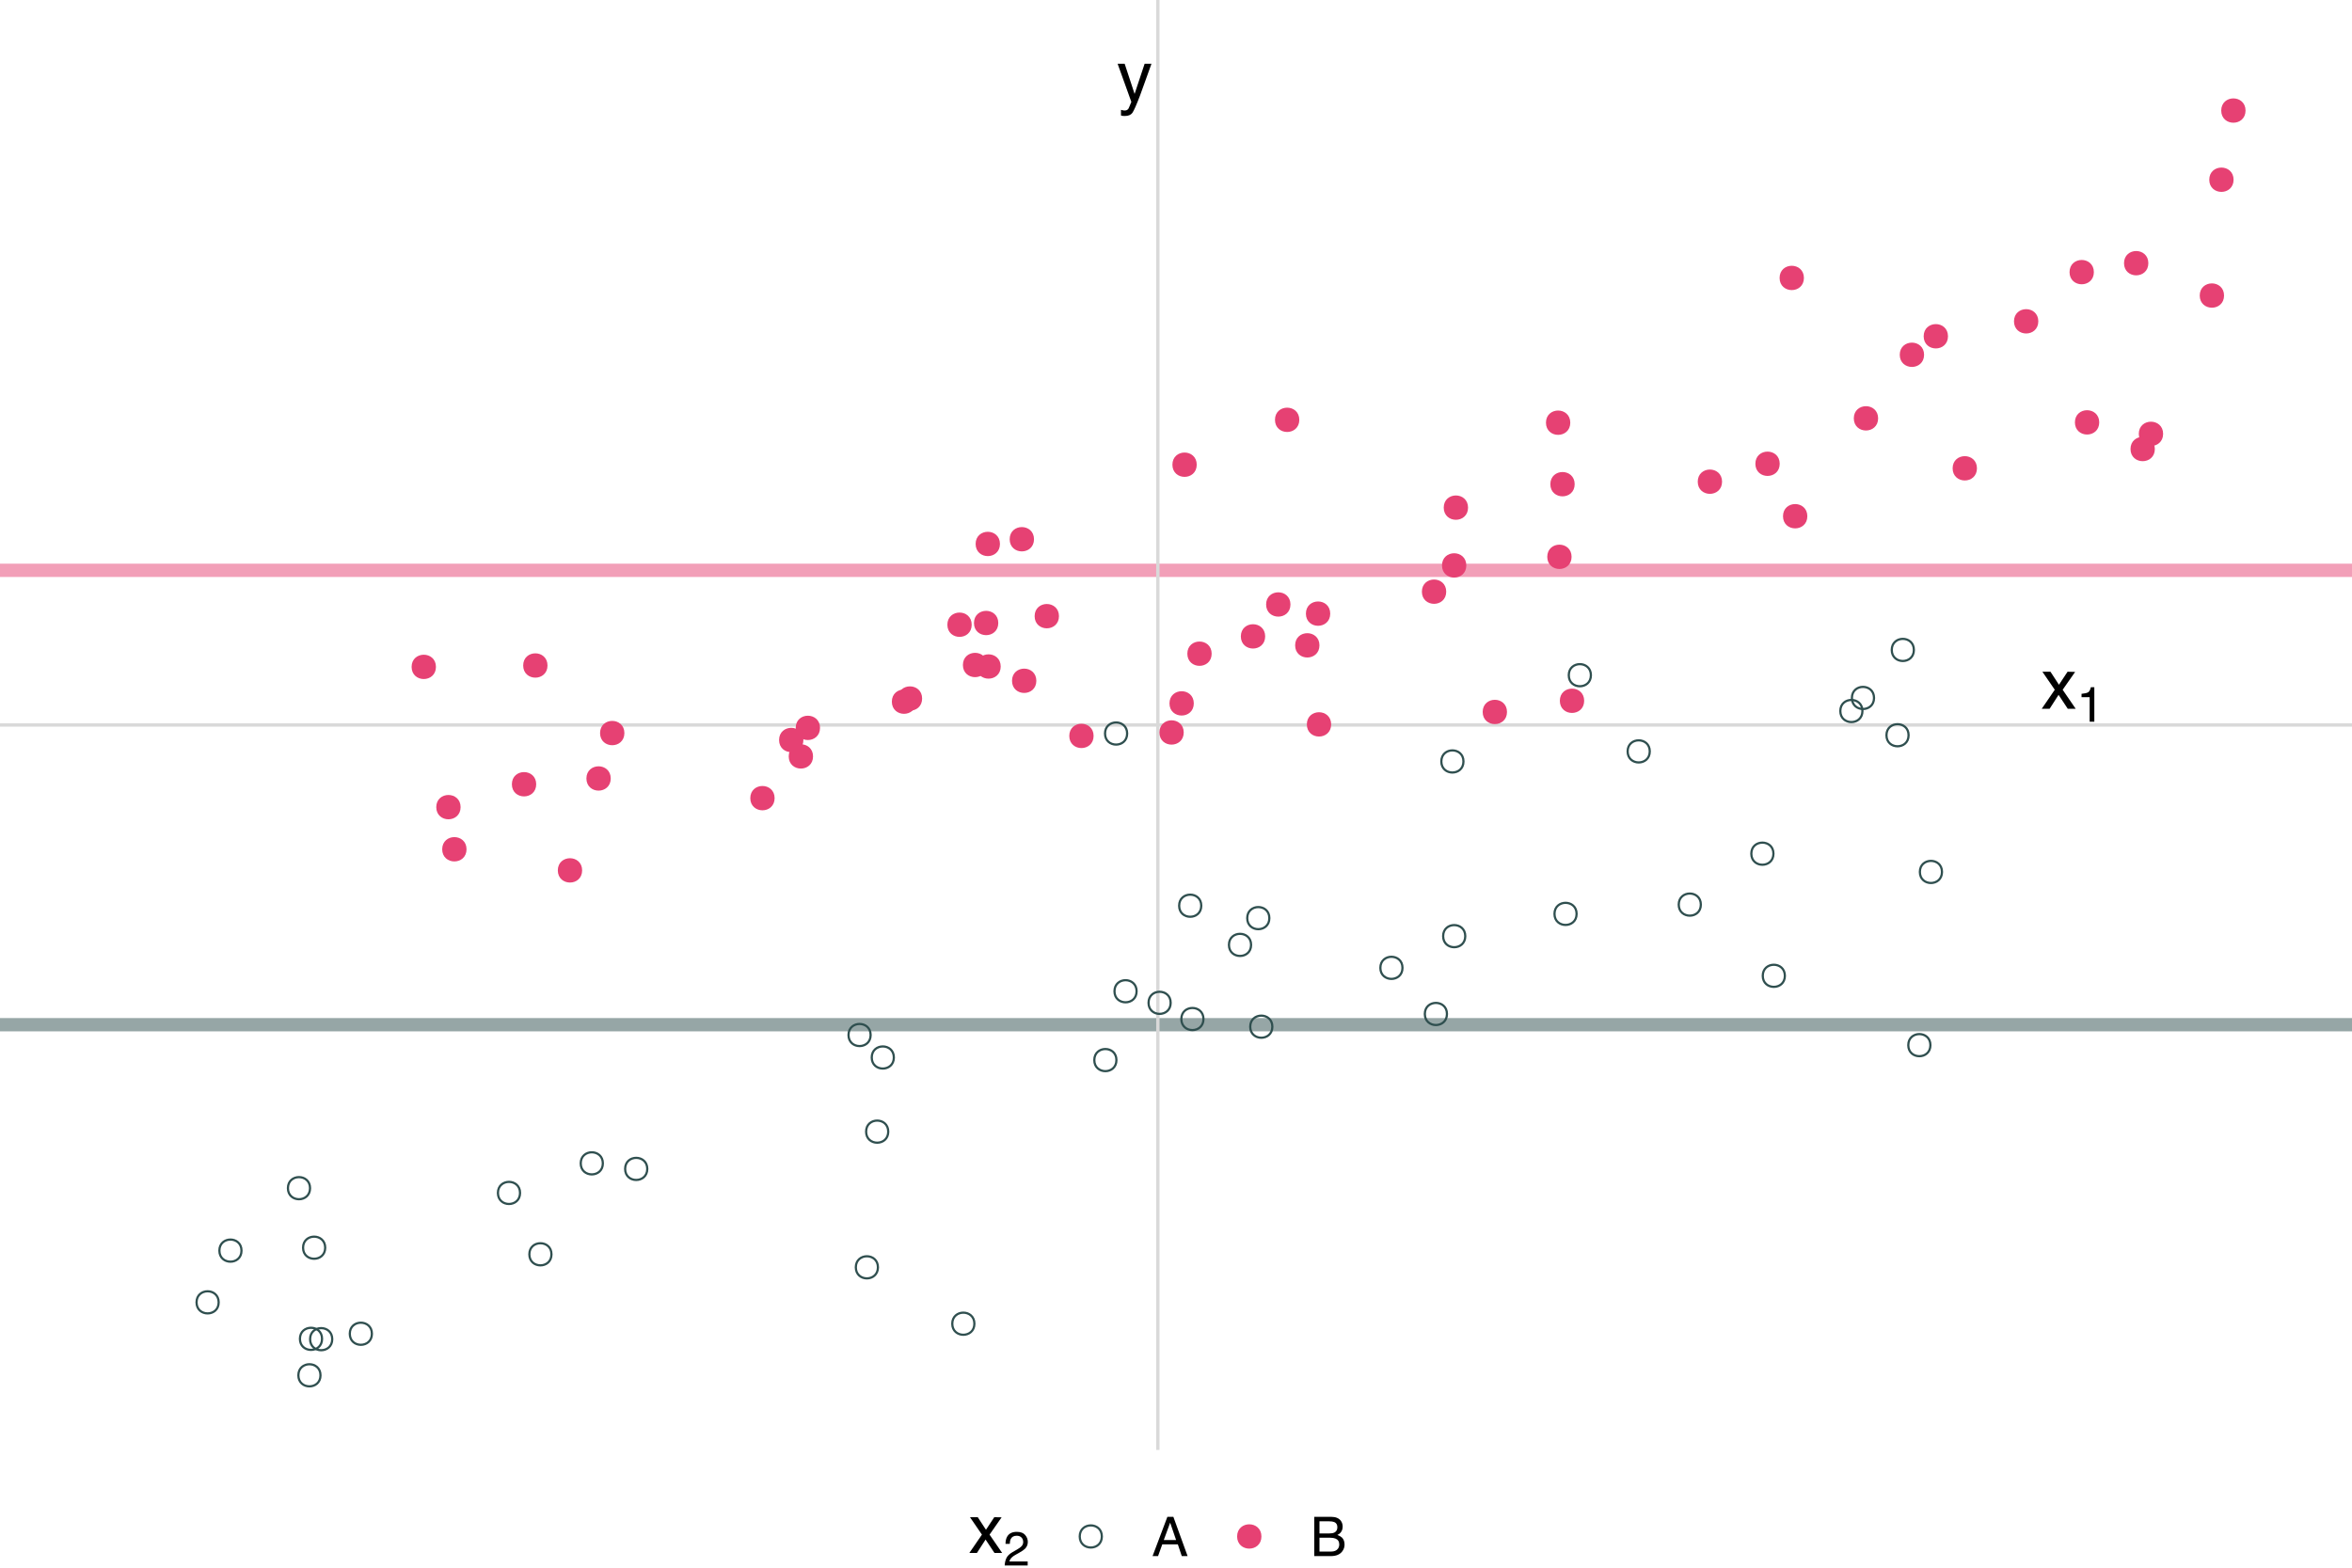 <?xml version="1.0" encoding="UTF-8"?>
<svg xmlns="http://www.w3.org/2000/svg" xmlns:xlink="http://www.w3.org/1999/xlink" width="756pt" height="504pt" viewBox="0 0 756 504" version="1.1">
<defs>
<g>
<symbol overflow="visible" id="glyph0-0">
<path style="stroke:none;" d="M 0.734 0 L 0.734 -16.328 L 13.688 -16.328 L 13.688 0 Z M 11.656 -2.047 L 11.656 -14.281 L 2.781 -14.281 L 2.781 -2.047 Z M 11.656 -2.047 "/>
</symbol>
<symbol overflow="visible" id="glyph0-1">
<path style="stroke:none;" d="M 8.906 -11.906 L 11.109 -11.906 C 10.828 -11.145 10.203 -9.406 9.234 -6.688 C 8.504 -4.633 7.898 -2.961 7.422 -1.672 C 6.266 1.359 5.445 3.207 4.969 3.875 C 4.488 4.539 3.672 4.875 2.516 4.875 C 2.234 4.875 2.016 4.863 1.859 4.844 C 1.711 4.82 1.531 4.781 1.312 4.719 L 1.312 2.906 C 1.656 3 1.906 3.055 2.062 3.078 C 2.219 3.098 2.359 3.109 2.484 3.109 C 2.848 3.109 3.117 3.047 3.297 2.922 C 3.473 2.805 3.617 2.66 3.734 2.484 C 3.773 2.422 3.91 2.113 4.141 1.562 C 4.367 1.02 4.535 0.613 4.641 0.344 L 0.234 -11.906 L 2.5 -11.906 L 5.688 -2.219 Z M 5.688 -12.188 Z M 5.688 -12.188 "/>
</symbol>
<symbol overflow="visible" id="glyph0-2">
<path style="stroke:none;" d="M 0.328 -11.906 L 2.922 -11.906 L 5.656 -7.719 L 8.422 -11.906 L 10.859 -11.844 L 6.844 -6.109 L 11.031 0 L 8.484 0 L 5.531 -4.469 L 2.656 0 L 0.125 0 L 4.312 -6.109 Z M 0.328 -11.906 "/>
</symbol>
<symbol overflow="visible" id="glyph1-0">
<path style="stroke:none;" d="M 0.516 0 L 0.516 -11.438 L 9.594 -11.438 L 9.594 0 Z M 8.156 -1.438 L 8.156 -10 L 1.953 -10 L 1.953 -1.438 Z M 8.156 -1.438 "/>
</symbol>
<symbol overflow="visible" id="glyph1-1">
<path style="stroke:none;" d="M 1.531 -7.891 L 1.531 -8.969 C 2.539 -9.062 3.242 -9.223 3.641 -9.453 C 4.035 -9.691 4.332 -10.238 4.531 -11.094 L 5.641 -11.094 L 5.641 0 L 4.141 0 L 4.141 -7.891 Z M 1.531 -7.891 "/>
</symbol>
<symbol overflow="visible" id="glyph2-0">
<path style="stroke:none;" d="M 0.703 0 L 0.703 -15.781 L 13.234 -15.781 L 13.234 0 Z M 11.266 -1.984 L 11.266 -13.797 L 2.688 -13.797 L 2.688 -1.984 Z M 11.266 -1.984 "/>
</symbol>
<symbol overflow="visible" id="glyph2-1">
<path style="stroke:none;" d="M 0.328 -11.5 L 2.828 -11.5 L 5.469 -7.453 L 8.141 -11.5 L 10.5 -11.453 L 6.625 -5.891 L 10.672 0 L 8.203 0 L 5.344 -4.312 L 2.562 0 L 0.125 0 L 4.172 -5.891 Z M 0.328 -11.5 "/>
</symbol>
<symbol overflow="visible" id="glyph3-0">
<path style="stroke:none;" d="M 0.5 0 L 0.5 -11.047 L 9.266 -11.047 L 9.266 0 Z M 7.891 -1.391 L 7.891 -9.672 L 1.875 -9.672 L 1.875 -1.391 Z M 7.891 -1.391 "/>
</symbol>
<symbol overflow="visible" id="glyph3-1">
<path style="stroke:none;" d="M 0.484 0 C 0.535 -0.926 0.727 -1.734 1.062 -2.422 C 1.395 -3.109 2.047 -3.734 3.016 -4.297 L 4.453 -5.125 C 5.098 -5.5 5.551 -5.82 5.812 -6.094 C 6.227 -6.508 6.438 -6.984 6.438 -7.516 C 6.438 -8.148 6.242 -8.648 5.859 -9.016 C 5.484 -9.379 4.984 -9.562 4.359 -9.562 C 3.43 -9.562 2.789 -9.211 2.438 -8.516 C 2.25 -8.141 2.145 -7.617 2.125 -6.953 L 0.75 -6.953 C 0.758 -7.891 0.93 -8.656 1.266 -9.25 C 1.848 -10.289 2.883 -10.812 4.375 -10.812 C 5.602 -10.812 6.5 -10.477 7.062 -9.812 C 7.633 -9.145 7.922 -8.398 7.922 -7.578 C 7.922 -6.711 7.617 -5.977 7.016 -5.375 C 6.66 -5.02 6.031 -4.586 5.125 -4.078 L 4.094 -3.5 C 3.602 -3.227 3.219 -2.973 2.938 -2.734 C 2.438 -2.297 2.125 -1.812 2 -1.281 L 7.875 -1.281 L 7.875 0 Z M 0.484 0 "/>
</symbol>
<symbol overflow="visible" id="glyph4-0">
<path style="stroke:none;" d="M 0.562 0 L 0.562 -12.625 L 10.578 -12.625 L 10.578 0 Z M 9 -1.578 L 9 -11.031 L 2.141 -11.031 L 2.141 -1.578 Z M 9 -1.578 "/>
</symbol>
<symbol overflow="visible" id="glyph4-1">
<path style="stroke:none;" d="M 7.812 -5.172 L 5.906 -10.75 L 3.859 -5.172 Z M 5.016 -12.625 L 6.938 -12.625 L 11.516 0 L 9.641 0 L 8.375 -3.781 L 3.375 -3.781 L 2.016 0 L 0.25 0 Z M 5.016 -12.625 "/>
</symbol>
<symbol overflow="visible" id="glyph4-2">
<path style="stroke:none;" d="M 6.078 -7.281 C 6.805 -7.281 7.367 -7.379 7.766 -7.578 C 8.398 -7.898 8.719 -8.469 8.719 -9.281 C 8.719 -10.113 8.379 -10.672 7.703 -10.953 C 7.328 -11.109 6.766 -11.188 6.016 -11.188 L 2.969 -11.188 L 2.969 -7.281 Z M 6.656 -1.453 C 7.707 -1.453 8.457 -1.758 8.906 -2.375 C 9.188 -2.758 9.328 -3.223 9.328 -3.766 C 9.328 -4.68 8.914 -5.305 8.094 -5.641 C 7.656 -5.816 7.078 -5.906 6.359 -5.906 L 2.969 -5.906 L 2.969 -1.453 Z M 1.297 -12.625 L 6.719 -12.625 C 8.195 -12.625 9.25 -12.18 9.875 -11.297 C 10.238 -10.773 10.422 -10.176 10.422 -9.5 C 10.422 -8.695 10.191 -8.039 9.734 -7.531 C 9.504 -7.258 9.172 -7.016 8.734 -6.797 C 9.379 -6.547 9.863 -6.27 10.188 -5.969 C 10.75 -5.414 11.031 -4.656 11.031 -3.688 C 11.031 -2.875 10.773 -2.141 10.266 -1.484 C 9.504 -0.492 8.289 0 6.625 0 L 1.297 0 Z M 1.297 -12.625 "/>
</symbol>
</g>
<clipPath id="clip1">
  <path d="M 371 0 L 373 0 L 373 466.145 L 371 466.145 Z M 371 0 "/>
</clipPath>
</defs>
<g id="surface54">
<rect x="0" y="0" width="756" height="504" style="fill:rgb(100%,100%,100%);fill-opacity:1;stroke:none;"/>
<path style="fill:none;stroke-width:4.268;stroke-linecap:butt;stroke-linejoin:round;stroke:rgb(18.431%,30.98%,30.98%);stroke-opacity:0.502;stroke-miterlimit:10;" d="M -11.66 329.438 L 756 329.438 "/>
<path style="fill:none;stroke-width:4.268;stroke-linecap:butt;stroke-linejoin:round;stroke:rgb(90.196%,25.49%,45.098%);stroke-opacity:0.502;stroke-miterlimit:10;" d="M -11.66 183.348 L 756 183.348 "/>
<path style="fill:none;stroke-width:1.067;stroke-linecap:butt;stroke-linejoin:round;stroke:rgb(85.098%,85.098%,85.098%);stroke-opacity:1;stroke-miterlimit:10;" d="M -11.66 233.074 L 756 233.074 "/>
<g clip-path="url(#clip1)" clip-rule="nonzero">
<path style="fill:none;stroke-width:1.067;stroke-linecap:butt;stroke-linejoin:round;stroke:rgb(85.098%,85.098%,85.098%);stroke-opacity:1;stroke-miterlimit:10;" d="M 372.168 466.145 L 372.168 0 "/>
</g>
<path style="fill-rule:nonzero;fill:rgb(90.196%,25.49%,45.098%);fill-opacity:1;stroke-width:0.709;stroke-linecap:round;stroke-linejoin:round;stroke:rgb(90.196%,25.49%,45.098%);stroke-opacity:1;stroke-miterlimit:10;" d="M 147.695 259.488 C 147.695 264.23 140.582 264.23 140.582 259.488 C 140.582 254.75 147.695 254.75 147.695 259.488 "/>
<path style="fill-rule:nonzero;fill:rgb(90.196%,25.49%,45.098%);fill-opacity:1;stroke-width:0.709;stroke-linecap:round;stroke-linejoin:round;stroke:rgb(90.196%,25.49%,45.098%);stroke-opacity:1;stroke-miterlimit:10;" d="M 464.5 190.219 C 464.5 194.961 457.391 194.961 457.391 190.219 C 457.391 185.48 464.5 185.48 464.5 190.219 "/>
<path style="fill-rule:nonzero;fill:rgb(90.196%,25.49%,45.098%);fill-opacity:1;stroke-width:0.709;stroke-linecap:round;stroke-linejoin:round;stroke:rgb(90.196%,25.49%,45.098%);stroke-opacity:1;stroke-miterlimit:10;" d="M 294.129 225.578 C 294.129 230.32 287.02 230.32 287.02 225.578 C 287.02 220.84 294.129 220.84 294.129 225.578 "/>
<path style="fill-rule:nonzero;fill:rgb(90.196%,25.49%,45.098%);fill-opacity:1;stroke-width:0.709;stroke-linecap:round;stroke-linejoin:round;stroke:rgb(90.196%,25.49%,45.098%);stroke-opacity:1;stroke-miterlimit:10;" d="M 248.629 256.602 C 248.629 261.34 241.52 261.34 241.52 256.602 C 241.52 251.859 248.629 251.859 248.629 256.602 "/>
<path style="fill:none;stroke-width:0.709;stroke-linecap:round;stroke-linejoin:round;stroke:rgb(18.431%,30.98%,30.98%);stroke-opacity:1;stroke-miterlimit:10;" d="M 106.789 430.535 C 106.789 435.273 99.676 435.273 99.676 430.535 C 99.676 425.793 106.789 425.793 106.789 430.535 "/>
<path style="fill-rule:nonzero;fill:rgb(90.196%,25.49%,45.098%);fill-opacity:1;stroke-width:0.709;stroke-linecap:round;stroke-linejoin:round;stroke:rgb(90.196%,25.49%,45.098%);stroke-opacity:1;stroke-miterlimit:10;" d="M 321.301 214.273 C 321.301 219.012 314.191 219.012 314.191 214.273 C 314.191 209.531 321.301 209.531 321.301 214.273 "/>
<path style="fill:none;stroke-width:0.709;stroke-linecap:round;stroke-linejoin:round;stroke:rgb(18.431%,30.98%,30.98%);stroke-opacity:1;stroke-miterlimit:10;" d="M 119.543 428.789 C 119.543 433.531 112.434 433.531 112.434 428.789 C 112.434 424.051 119.543 424.051 119.543 428.789 "/>
<path style="fill:none;stroke-width:0.709;stroke-linecap:round;stroke-linejoin:round;stroke:rgb(18.431%,30.98%,30.98%);stroke-opacity:1;stroke-miterlimit:10;" d="M 104.527 401.129 C 104.527 405.867 97.418 405.867 97.418 401.129 C 97.418 396.387 104.527 396.387 104.527 401.129 "/>
<path style="fill:none;stroke-width:0.709;stroke-linecap:round;stroke-linejoin:round;stroke:rgb(18.431%,30.98%,30.98%);stroke-opacity:1;stroke-miterlimit:10;" d="M 287.312 339.977 C 287.312 344.719 280.203 344.719 280.203 339.977 C 280.203 335.238 287.312 335.238 287.312 339.977 "/>
<path style="fill-rule:nonzero;fill:rgb(90.196%,25.49%,45.098%);fill-opacity:1;stroke-width:0.709;stroke-linecap:round;stroke-linejoin:round;stroke:rgb(90.196%,25.49%,45.098%);stroke-opacity:1;stroke-miterlimit:10;" d="M 149.602 273.035 C 149.602 277.777 142.488 277.777 142.488 273.035 C 142.488 268.293 149.602 268.293 149.602 273.035 "/>
<path style="fill-rule:nonzero;fill:rgb(90.196%,25.49%,45.098%);fill-opacity:1;stroke-width:0.709;stroke-linecap:round;stroke-linejoin:round;stroke:rgb(90.196%,25.49%,45.098%);stroke-opacity:1;stroke-miterlimit:10;" d="M 553.164 154.859 C 553.164 159.602 546.055 159.602 546.055 154.859 C 546.055 150.121 553.164 150.121 553.164 154.859 "/>
<path style="fill-rule:nonzero;fill:rgb(90.196%,25.49%,45.098%);fill-opacity:1;stroke-width:0.709;stroke-linecap:round;stroke-linejoin:round;stroke:rgb(90.196%,25.49%,45.098%);stroke-opacity:1;stroke-miterlimit:10;" d="M 186.762 279.82 C 186.762 284.562 179.652 284.562 179.652 279.82 C 179.652 275.082 186.762 275.082 186.762 279.82 "/>
<path style="fill-rule:nonzero;fill:rgb(90.196%,25.49%,45.098%);fill-opacity:1;stroke-width:0.709;stroke-linecap:round;stroke-linejoin:round;stroke:rgb(90.196%,25.49%,45.098%);stroke-opacity:1;stroke-miterlimit:10;" d="M 694.934 139.477 C 694.934 144.219 687.824 144.219 687.824 139.477 C 687.824 134.738 694.934 134.738 694.934 139.477 "/>
<path style="fill:none;stroke-width:0.709;stroke-linecap:round;stroke-linejoin:round;stroke:rgb(18.431%,30.98%,30.98%);stroke-opacity:1;stroke-miterlimit:10;" d="M 99.656 381.992 C 99.656 386.73 92.547 386.73 92.547 381.992 C 92.547 377.25 99.656 377.25 99.656 381.992 "/>
<path style="fill-rule:nonzero;fill:rgb(90.196%,25.49%,45.098%);fill-opacity:1;stroke-width:0.709;stroke-linecap:round;stroke-linejoin:round;stroke:rgb(90.196%,25.49%,45.098%);stroke-opacity:1;stroke-miterlimit:10;" d="M 257.879 237.906 C 257.879 242.648 250.77 242.648 250.77 237.906 C 250.77 233.164 257.879 233.164 257.879 237.906 "/>
<path style="fill-rule:nonzero;fill:rgb(90.196%,25.49%,45.098%);fill-opacity:1;stroke-width:0.709;stroke-linecap:round;stroke-linejoin:round;stroke:rgb(90.196%,25.49%,45.098%);stroke-opacity:1;stroke-miterlimit:10;" d="M 672.672 87.488 C 672.672 92.227 665.562 92.227 665.562 87.488 C 665.562 82.746 672.672 82.746 672.672 87.488 "/>
<path style="fill-rule:nonzero;fill:rgb(90.196%,25.49%,45.098%);fill-opacity:1;stroke-width:0.709;stroke-linecap:round;stroke-linejoin:round;stroke:rgb(90.196%,25.49%,45.098%);stroke-opacity:1;stroke-miterlimit:10;" d="M 692.273 144.359 C 692.273 149.098 685.16 149.098 685.16 144.359 C 685.16 139.617 692.273 139.617 692.273 144.359 "/>
<path style="fill:none;stroke-width:0.709;stroke-linecap:round;stroke-linejoin:round;stroke:rgb(18.431%,30.98%,30.98%);stroke-opacity:1;stroke-miterlimit:10;" d="M 193.773 374.008 C 193.773 378.746 186.664 378.746 186.664 374.008 C 186.664 369.266 193.773 369.266 193.773 374.008 "/>
<path style="fill-rule:nonzero;fill:rgb(90.196%,25.49%,45.098%);fill-opacity:1;stroke-width:0.709;stroke-linecap:round;stroke-linejoin:round;stroke:rgb(90.196%,25.49%,45.098%);stroke-opacity:1;stroke-miterlimit:10;" d="M 200.344 235.676 C 200.344 240.418 193.23 240.418 193.23 235.676 C 193.23 230.934 200.344 230.934 200.344 235.676 "/>
<path style="fill-rule:nonzero;fill:rgb(90.196%,25.49%,45.098%);fill-opacity:1;stroke-width:0.709;stroke-linecap:round;stroke-linejoin:round;stroke:rgb(90.196%,25.49%,45.098%);stroke-opacity:1;stroke-miterlimit:10;" d="M 603.328 134.496 C 603.328 139.234 596.219 139.234 596.219 134.496 C 596.219 129.754 603.328 129.754 603.328 134.496 "/>
<path style="fill-rule:nonzero;fill:rgb(90.196%,25.49%,45.098%);fill-opacity:1;stroke-width:0.709;stroke-linecap:round;stroke-linejoin:round;stroke:rgb(90.196%,25.49%,45.098%);stroke-opacity:1;stroke-miterlimit:10;" d="M 571.695 149.098 C 571.695 153.84 564.582 153.84 564.582 149.098 C 564.582 144.355 571.695 144.355 571.695 149.098 "/>
<path style="fill-rule:nonzero;fill:rgb(90.196%,25.49%,45.098%);fill-opacity:1;stroke-width:0.709;stroke-linecap:round;stroke-linejoin:round;stroke:rgb(90.196%,25.49%,45.098%);stroke-opacity:1;stroke-miterlimit:10;" d="M 674.398 135.789 C 674.398 140.531 667.289 140.531 667.289 135.789 C 667.289 131.051 674.398 131.051 674.398 135.789 "/>
<path style="fill-rule:nonzero;fill:rgb(90.196%,25.49%,45.098%);fill-opacity:1;stroke-width:0.709;stroke-linecap:round;stroke-linejoin:round;stroke:rgb(90.196%,25.49%,45.098%);stroke-opacity:1;stroke-miterlimit:10;" d="M 721.43 35.543 C 721.43 40.285 714.32 40.285 714.32 35.543 C 714.32 30.805 721.43 30.805 721.43 35.543 "/>
<path style="fill-rule:nonzero;fill:rgb(90.196%,25.49%,45.098%);fill-opacity:1;stroke-width:0.709;stroke-linecap:round;stroke-linejoin:round;stroke:rgb(90.196%,25.49%,45.098%);stroke-opacity:1;stroke-miterlimit:10;" d="M 690.184 84.613 C 690.184 89.352 683.074 89.352 683.074 84.613 C 683.074 79.871 690.184 79.871 690.184 84.613 "/>
<path style="fill-rule:nonzero;fill:rgb(90.196%,25.49%,45.098%);fill-opacity:1;stroke-width:0.709;stroke-linecap:round;stroke-linejoin:round;stroke:rgb(90.196%,25.49%,45.098%);stroke-opacity:1;stroke-miterlimit:10;" d="M 417.281 134.969 C 417.281 139.711 410.168 139.711 410.168 134.969 C 410.168 130.23 417.281 130.23 417.281 134.969 "/>
<path style="fill-rule:nonzero;fill:rgb(90.196%,25.49%,45.098%);fill-opacity:1;stroke-width:0.709;stroke-linecap:round;stroke-linejoin:round;stroke:rgb(90.196%,25.49%,45.098%);stroke-opacity:1;stroke-miterlimit:10;" d="M 296.043 224.57 C 296.043 229.312 288.934 229.312 288.934 224.57 C 288.934 219.832 296.043 219.832 296.043 224.57 "/>
<path style="fill:none;stroke-width:0.709;stroke-linecap:round;stroke-linejoin:round;stroke:rgb(18.431%,30.98%,30.98%);stroke-opacity:1;stroke-miterlimit:10;" d="M 177.258 403.25 C 177.258 407.988 170.148 407.988 170.148 403.25 C 170.148 398.508 177.258 398.508 177.258 403.25 "/>
<path style="fill-rule:nonzero;fill:rgb(90.196%,25.49%,45.098%);fill-opacity:1;stroke-width:0.709;stroke-linecap:round;stroke-linejoin:round;stroke:rgb(90.196%,25.49%,45.098%);stroke-opacity:1;stroke-miterlimit:10;" d="M 427.52 232.883 C 427.52 237.625 420.41 237.625 420.41 232.883 C 420.41 228.145 427.52 228.145 427.52 232.883 "/>
<path style="fill-rule:nonzero;fill:rgb(90.196%,25.49%,45.098%);fill-opacity:1;stroke-width:0.709;stroke-linecap:round;stroke-linejoin:round;stroke:rgb(90.196%,25.49%,45.098%);stroke-opacity:1;stroke-miterlimit:10;" d="M 423.758 207.473 C 423.758 212.215 416.648 212.215 416.648 207.473 C 416.648 202.734 423.758 202.734 423.758 207.473 "/>
<path style="fill-rule:nonzero;fill:rgb(90.196%,25.49%,45.098%);fill-opacity:1;stroke-width:0.709;stroke-linecap:round;stroke-linejoin:round;stroke:rgb(90.196%,25.49%,45.098%);stroke-opacity:1;stroke-miterlimit:10;" d="M 316.973 213.793 C 316.973 218.531 309.859 218.531 309.859 213.793 C 309.859 209.051 316.973 209.051 316.973 213.793 "/>
<path style="fill:none;stroke-width:0.709;stroke-linecap:round;stroke-linejoin:round;stroke:rgb(18.431%,30.98%,30.98%);stroke-opacity:1;stroke-miterlimit:10;" d="M 602.367 224.383 C 602.367 229.125 595.258 229.125 595.258 224.383 C 595.258 219.645 602.367 219.645 602.367 224.383 "/>
<path style="fill-rule:nonzero;fill:rgb(90.196%,25.49%,45.098%);fill-opacity:1;stroke-width:0.709;stroke-linecap:round;stroke-linejoin:round;stroke:rgb(90.196%,25.49%,45.098%);stroke-opacity:1;stroke-miterlimit:10;" d="M 505.789 155.664 C 505.789 160.402 498.68 160.402 498.68 155.664 C 498.68 150.922 505.789 150.922 505.789 155.664 "/>
<path style="fill:none;stroke-width:0.709;stroke-linecap:round;stroke-linejoin:round;stroke:rgb(18.431%,30.98%,30.98%);stroke-opacity:1;stroke-miterlimit:10;" d="M 103.016 442.152 C 103.016 446.891 95.906 446.891 95.906 442.152 C 95.906 437.41 103.016 437.41 103.016 442.152 "/>
<path style="fill:none;stroke-width:0.709;stroke-linecap:round;stroke-linejoin:round;stroke:rgb(18.431%,30.98%,30.98%);stroke-opacity:1;stroke-miterlimit:10;" d="M 279.844 332.75 C 279.844 337.488 272.734 337.488 272.734 332.75 C 272.734 328.008 279.844 328.008 279.844 332.75 "/>
<path style="fill:none;stroke-width:0.709;stroke-linecap:round;stroke-linejoin:round;stroke:rgb(18.431%,30.98%,30.98%);stroke-opacity:1;stroke-miterlimit:10;" d="M 573.711 313.715 C 573.711 318.457 566.602 318.457 566.602 313.715 C 566.602 308.977 573.711 308.977 573.711 313.715 "/>
<path style="fill-rule:nonzero;fill:rgb(90.196%,25.49%,45.098%);fill-opacity:1;stroke-width:0.709;stroke-linecap:round;stroke-linejoin:round;stroke:rgb(90.196%,25.49%,45.098%);stroke-opacity:1;stroke-miterlimit:10;" d="M 406.309 204.594 C 406.309 209.332 399.195 209.332 399.195 204.594 C 399.195 199.852 406.309 199.852 406.309 204.594 "/>
<path style="fill:none;stroke-width:0.709;stroke-linecap:round;stroke-linejoin:round;stroke:rgb(18.431%,30.98%,30.98%);stroke-opacity:1;stroke-miterlimit:10;" d="M 570.035 274.453 C 570.035 279.195 562.926 279.195 562.926 274.453 C 562.926 269.715 570.035 269.715 570.035 274.453 "/>
<path style="fill-rule:nonzero;fill:rgb(90.196%,25.49%,45.098%);fill-opacity:1;stroke-width:0.709;stroke-linecap:round;stroke-linejoin:round;stroke:rgb(90.196%,25.49%,45.098%);stroke-opacity:1;stroke-miterlimit:10;" d="M 484.039 228.891 C 484.039 233.629 476.93 233.629 476.93 228.891 C 476.93 224.148 484.039 224.148 484.039 228.891 "/>
<path style="fill-rule:nonzero;fill:rgb(90.196%,25.49%,45.098%);fill-opacity:1;stroke-width:0.709;stroke-linecap:round;stroke-linejoin:round;stroke:rgb(90.196%,25.49%,45.098%);stroke-opacity:1;stroke-miterlimit:10;" d="M 504.379 135.895 C 504.379 140.633 497.27 140.633 497.27 135.895 C 497.27 131.152 504.379 131.152 504.379 135.895 "/>
<path style="fill:none;stroke-width:0.709;stroke-linecap:round;stroke-linejoin:round;stroke:rgb(18.431%,30.98%,30.98%);stroke-opacity:1;stroke-miterlimit:10;" d="M 546.699 290.824 C 546.699 295.562 539.59 295.562 539.59 290.824 C 539.59 286.082 546.699 286.082 546.699 290.824 "/>
<path style="fill-rule:nonzero;fill:rgb(90.196%,25.49%,45.098%);fill-opacity:1;stroke-width:0.709;stroke-linecap:round;stroke-linejoin:round;stroke:rgb(90.196%,25.49%,45.098%);stroke-opacity:1;stroke-miterlimit:10;" d="M 427.219 197.281 C 427.219 202.02 420.109 202.02 420.109 197.281 C 420.109 192.539 427.219 192.539 427.219 197.281 "/>
<path style="fill:none;stroke-width:0.709;stroke-linecap:round;stroke-linejoin:round;stroke:rgb(18.431%,30.98%,30.98%);stroke-opacity:1;stroke-miterlimit:10;" d="M 615.176 208.949 C 615.176 213.688 608.066 213.688 608.066 208.949 C 608.066 204.207 615.176 204.207 615.176 208.949 "/>
<path style="fill-rule:nonzero;fill:rgb(90.196%,25.49%,45.098%);fill-opacity:1;stroke-width:0.709;stroke-linecap:round;stroke-linejoin:round;stroke:rgb(90.196%,25.49%,45.098%);stroke-opacity:1;stroke-miterlimit:10;" d="M 320.523 200.293 C 320.523 205.031 313.414 205.031 313.414 200.293 C 313.414 195.551 320.523 195.551 320.523 200.293 "/>
<path style="fill-rule:nonzero;fill:rgb(90.196%,25.49%,45.098%);fill-opacity:1;stroke-width:0.709;stroke-linecap:round;stroke-linejoin:round;stroke:rgb(90.196%,25.49%,45.098%);stroke-opacity:1;stroke-miterlimit:10;" d="M 414.434 194.332 C 414.434 199.074 407.32 199.074 407.32 194.332 C 407.32 189.594 414.434 189.594 414.434 194.332 "/>
<path style="fill-rule:nonzero;fill:rgb(90.196%,25.49%,45.098%);fill-opacity:1;stroke-width:0.709;stroke-linecap:round;stroke-linejoin:round;stroke:rgb(90.196%,25.49%,45.098%);stroke-opacity:1;stroke-miterlimit:10;" d="M 340.027 198.09 C 340.027 202.832 332.914 202.832 332.914 198.09 C 332.914 193.352 340.027 193.352 340.027 198.09 "/>
<path style="fill:none;stroke-width:0.709;stroke-linecap:round;stroke-linejoin:round;stroke:rgb(18.431%,30.98%,30.98%);stroke-opacity:1;stroke-miterlimit:10;" d="M 402.133 303.777 C 402.133 308.516 395.02 308.516 395.02 303.777 C 395.02 299.035 402.133 299.035 402.133 303.777 "/>
<path style="fill:none;stroke-width:0.709;stroke-linecap:round;stroke-linejoin:round;stroke:rgb(18.431%,30.98%,30.98%);stroke-opacity:1;stroke-miterlimit:10;" d="M 470.398 244.805 C 470.398 249.543 463.285 249.543 463.285 244.805 C 463.285 240.062 470.398 240.062 470.398 244.805 "/>
<path style="fill:none;stroke-width:0.709;stroke-linecap:round;stroke-linejoin:round;stroke:rgb(18.431%,30.98%,30.98%);stroke-opacity:1;stroke-miterlimit:10;" d="M 365.336 318.684 C 365.336 323.422 358.227 323.422 358.227 318.684 C 358.227 313.941 365.336 313.941 365.336 318.684 "/>
<path style="fill:none;stroke-width:0.709;stroke-linecap:round;stroke-linejoin:round;stroke:rgb(18.431%,30.98%,30.98%);stroke-opacity:1;stroke-miterlimit:10;" d="M 613.473 236.371 C 613.473 241.113 606.363 241.113 606.363 236.371 C 606.363 231.633 613.473 231.633 613.473 236.371 "/>
<path style="fill-rule:nonzero;fill:rgb(90.196%,25.49%,45.098%);fill-opacity:1;stroke-width:0.709;stroke-linecap:round;stroke-linejoin:round;stroke:rgb(90.196%,25.49%,45.098%);stroke-opacity:1;stroke-miterlimit:10;" d="M 471.52 163.199 C 471.52 167.938 464.41 167.938 464.41 163.199 C 464.41 158.457 471.52 158.457 471.52 163.199 "/>
<path style="fill-rule:nonzero;fill:rgb(90.196%,25.49%,45.098%);fill-opacity:1;stroke-width:0.709;stroke-linecap:round;stroke-linejoin:round;stroke:rgb(90.196%,25.49%,45.098%);stroke-opacity:1;stroke-miterlimit:10;" d="M 389.109 210.156 C 389.109 214.898 382 214.898 382 210.156 C 382 205.418 389.109 205.418 389.109 210.156 "/>
<path style="fill-rule:nonzero;fill:rgb(90.196%,25.49%,45.098%);fill-opacity:1;stroke-width:0.709;stroke-linecap:round;stroke-linejoin:round;stroke:rgb(90.196%,25.49%,45.098%);stroke-opacity:1;stroke-miterlimit:10;" d="M 263.227 234.004 C 263.227 238.746 256.117 238.746 256.117 234.004 C 256.117 229.266 263.227 229.266 263.227 234.004 "/>
<path style="fill-rule:nonzero;fill:rgb(90.196%,25.49%,45.098%);fill-opacity:1;stroke-width:0.709;stroke-linecap:round;stroke-linejoin:round;stroke:rgb(90.196%,25.49%,45.098%);stroke-opacity:1;stroke-miterlimit:10;" d="M 175.629 213.953 C 175.629 218.691 168.52 218.691 168.52 213.953 C 168.52 209.211 175.629 209.211 175.629 213.953 "/>
<path style="fill-rule:nonzero;fill:rgb(90.196%,25.49%,45.098%);fill-opacity:1;stroke-width:0.709;stroke-linecap:round;stroke-linejoin:round;stroke:rgb(90.196%,25.49%,45.098%);stroke-opacity:1;stroke-miterlimit:10;" d="M 635.094 150.559 C 635.094 155.301 627.984 155.301 627.984 150.559 C 627.984 145.82 635.094 145.82 635.094 150.559 "/>
<path style="fill:none;stroke-width:0.709;stroke-linecap:round;stroke-linejoin:round;stroke:rgb(18.431%,30.98%,30.98%);stroke-opacity:1;stroke-miterlimit:10;" d="M 167.156 383.52 C 167.156 388.258 160.047 388.258 160.047 383.52 C 160.047 378.777 167.156 378.777 167.156 383.52 "/>
<path style="fill-rule:nonzero;fill:rgb(90.196%,25.49%,45.098%);fill-opacity:1;stroke-width:0.709;stroke-linecap:round;stroke-linejoin:round;stroke:rgb(90.196%,25.49%,45.098%);stroke-opacity:1;stroke-miterlimit:10;" d="M 717.582 57.781 C 717.582 62.52 710.473 62.52 710.473 57.781 C 710.473 53.039 717.582 53.039 717.582 57.781 "/>
<path style="fill:none;stroke-width:0.709;stroke-linecap:round;stroke-linejoin:round;stroke:rgb(18.431%,30.98%,30.98%);stroke-opacity:1;stroke-miterlimit:10;" d="M 386.828 327.609 C 386.828 332.352 379.719 332.352 379.719 327.609 C 379.719 322.871 386.828 322.871 386.828 327.609 "/>
<path style="fill:none;stroke-width:0.709;stroke-linecap:round;stroke-linejoin:round;stroke:rgb(18.431%,30.98%,30.98%);stroke-opacity:1;stroke-miterlimit:10;" d="M 624.211 280.32 C 624.211 285.062 617.102 285.062 617.102 280.32 C 617.102 275.582 624.211 275.582 624.211 280.32 "/>
<path style="fill-rule:nonzero;fill:rgb(90.196%,25.49%,45.098%);fill-opacity:1;stroke-width:0.709;stroke-linecap:round;stroke-linejoin:round;stroke:rgb(90.196%,25.49%,45.098%);stroke-opacity:1;stroke-miterlimit:10;" d="M 351.16 236.59 C 351.16 241.328 344.051 241.328 344.051 236.59 C 344.051 231.848 351.16 231.848 351.16 236.59 "/>
<path style="fill:none;stroke-width:0.709;stroke-linecap:round;stroke-linejoin:round;stroke:rgb(18.431%,30.98%,30.98%);stroke-opacity:1;stroke-miterlimit:10;" d="M 358.852 340.812 C 358.852 345.551 351.742 345.551 351.742 340.812 C 351.742 336.07 358.852 336.07 358.852 340.812 "/>
<path style="fill-rule:nonzero;fill:rgb(90.196%,25.49%,45.098%);fill-opacity:1;stroke-width:0.709;stroke-linecap:round;stroke-linejoin:round;stroke:rgb(90.196%,25.49%,45.098%);stroke-opacity:1;stroke-miterlimit:10;" d="M 383.367 226.133 C 383.367 230.871 376.258 230.871 376.258 226.133 C 376.258 221.391 383.367 221.391 383.367 226.133 "/>
<path style="fill-rule:nonzero;fill:rgb(90.196%,25.49%,45.098%);fill-opacity:1;stroke-width:0.709;stroke-linecap:round;stroke-linejoin:round;stroke:rgb(90.196%,25.49%,45.098%);stroke-opacity:1;stroke-miterlimit:10;" d="M 470.961 181.777 C 470.961 186.52 463.852 186.52 463.852 181.777 C 463.852 177.035 470.961 177.035 470.961 181.777 "/>
<path style="fill:none;stroke-width:0.709;stroke-linecap:round;stroke-linejoin:round;stroke:rgb(18.431%,30.98%,30.98%);stroke-opacity:1;stroke-miterlimit:10;" d="M 285.504 363.816 C 285.504 368.555 278.395 368.555 278.395 363.816 C 278.395 359.074 285.504 359.074 285.504 363.816 "/>
<path style="fill-rule:nonzero;fill:rgb(90.196%,25.49%,45.098%);fill-opacity:1;stroke-width:0.709;stroke-linecap:round;stroke-linejoin:round;stroke:rgb(90.196%,25.49%,45.098%);stroke-opacity:1;stroke-miterlimit:10;" d="M 260.98 243.18 C 260.98 247.922 253.871 247.922 253.871 243.18 C 253.871 238.441 260.98 238.441 260.98 243.18 "/>
<path style="fill:none;stroke-width:0.709;stroke-linecap:round;stroke-linejoin:round;stroke:rgb(18.431%,30.98%,30.98%);stroke-opacity:1;stroke-miterlimit:10;" d="M 77.625 402.066 C 77.625 406.805 70.516 406.805 70.516 402.066 C 70.516 397.324 77.625 397.324 77.625 402.066 "/>
<path style="fill:none;stroke-width:0.709;stroke-linecap:round;stroke-linejoin:round;stroke:rgb(18.431%,30.98%,30.98%);stroke-opacity:1;stroke-miterlimit:10;" d="M 408.004 295.172 C 408.004 299.914 400.895 299.914 400.895 295.172 C 400.895 290.43 408.004 290.43 408.004 295.172 "/>
<path style="fill-rule:nonzero;fill:rgb(90.196%,25.49%,45.098%);fill-opacity:1;stroke-width:0.709;stroke-linecap:round;stroke-linejoin:round;stroke:rgb(90.196%,25.49%,45.098%);stroke-opacity:1;stroke-miterlimit:10;" d="M 384.309 149.398 C 384.309 154.141 377.199 154.141 377.199 149.398 C 377.199 144.66 384.309 144.66 384.309 149.398 "/>
<path style="fill:none;stroke-width:0.709;stroke-linecap:round;stroke-linejoin:round;stroke:rgb(18.431%,30.98%,30.98%);stroke-opacity:1;stroke-miterlimit:10;" d="M 70.285 418.695 C 70.285 423.434 63.176 423.434 63.176 418.695 C 63.176 413.953 70.285 413.953 70.285 418.695 "/>
<path style="fill:none;stroke-width:0.709;stroke-linecap:round;stroke-linejoin:round;stroke:rgb(18.431%,30.98%,30.98%);stroke-opacity:1;stroke-miterlimit:10;" d="M 506.766 293.805 C 506.766 298.547 499.656 298.547 499.656 293.805 C 499.656 289.066 506.766 289.066 506.766 293.805 "/>
<path style="fill-rule:nonzero;fill:rgb(90.196%,25.49%,45.098%);fill-opacity:1;stroke-width:0.709;stroke-linecap:round;stroke-linejoin:round;stroke:rgb(90.196%,25.49%,45.098%);stroke-opacity:1;stroke-miterlimit:10;" d="M 321.059 174.875 C 321.059 179.613 313.949 179.613 313.949 174.875 C 313.949 170.133 321.059 170.133 321.059 174.875 "/>
<path style="fill-rule:nonzero;fill:rgb(90.196%,25.49%,45.098%);fill-opacity:1;stroke-width:0.709;stroke-linecap:round;stroke-linejoin:round;stroke:rgb(90.196%,25.49%,45.098%);stroke-opacity:1;stroke-miterlimit:10;" d="M 579.477 89.352 C 579.477 94.094 572.367 94.094 572.367 89.352 C 572.367 84.613 579.477 84.613 579.477 89.352 "/>
<path style="fill:none;stroke-width:0.709;stroke-linecap:round;stroke-linejoin:round;stroke:rgb(18.431%,30.98%,30.98%);stroke-opacity:1;stroke-miterlimit:10;" d="M 376.285 322.398 C 376.285 327.141 369.176 327.141 369.176 322.398 C 369.176 317.66 376.285 317.66 376.285 322.398 "/>
<path style="fill:none;stroke-width:0.709;stroke-linecap:round;stroke-linejoin:round;stroke:rgb(18.431%,30.98%,30.98%);stroke-opacity:1;stroke-miterlimit:10;" d="M 450.801 311.156 C 450.801 315.895 443.688 315.895 443.688 311.156 C 443.688 306.414 450.801 306.414 450.801 311.156 "/>
<path style="fill:none;stroke-width:0.709;stroke-linecap:round;stroke-linejoin:round;stroke:rgb(18.431%,30.98%,30.98%);stroke-opacity:1;stroke-miterlimit:10;" d="M 282.195 407.434 C 282.195 412.176 275.086 412.176 275.086 407.434 C 275.086 402.695 282.195 402.695 282.195 407.434 "/>
<path style="fill-rule:nonzero;fill:rgb(90.196%,25.49%,45.098%);fill-opacity:1;stroke-width:0.709;stroke-linecap:round;stroke-linejoin:round;stroke:rgb(90.196%,25.49%,45.098%);stroke-opacity:1;stroke-miterlimit:10;" d="M 332.004 173.359 C 332.004 178.102 324.891 178.102 324.891 173.359 C 324.891 168.621 332.004 168.621 332.004 173.359 "/>
<path style="fill-rule:nonzero;fill:rgb(90.196%,25.49%,45.098%);fill-opacity:1;stroke-width:0.709;stroke-linecap:round;stroke-linejoin:round;stroke:rgb(90.196%,25.49%,45.098%);stroke-opacity:1;stroke-miterlimit:10;" d="M 580.574 165.961 C 580.574 170.703 573.461 170.703 573.461 165.961 C 573.461 161.223 580.574 161.223 580.574 165.961 "/>
<path style="fill-rule:nonzero;fill:rgb(90.196%,25.49%,45.098%);fill-opacity:1;stroke-width:0.709;stroke-linecap:round;stroke-linejoin:round;stroke:rgb(90.196%,25.49%,45.098%);stroke-opacity:1;stroke-miterlimit:10;" d="M 380.129 235.48 C 380.129 240.223 373.02 240.223 373.02 235.48 C 373.02 230.742 380.129 230.742 380.129 235.48 "/>
<path style="fill:none;stroke-width:0.709;stroke-linecap:round;stroke-linejoin:round;stroke:rgb(18.431%,30.98%,30.98%);stroke-opacity:1;stroke-miterlimit:10;" d="M 362.297 235.824 C 362.297 240.566 355.188 240.566 355.188 235.824 C 355.188 231.082 362.297 231.082 362.297 235.824 "/>
<path style="fill-rule:nonzero;fill:rgb(90.196%,25.49%,45.098%);fill-opacity:1;stroke-width:0.709;stroke-linecap:round;stroke-linejoin:round;stroke:rgb(90.196%,25.49%,45.098%);stroke-opacity:1;stroke-miterlimit:10;" d="M 195.953 250.27 C 195.953 255.012 188.844 255.012 188.844 250.27 C 188.844 245.531 195.953 245.531 195.953 250.27 "/>
<path style="fill:none;stroke-width:0.709;stroke-linecap:round;stroke-linejoin:round;stroke:rgb(18.431%,30.98%,30.98%);stroke-opacity:1;stroke-miterlimit:10;" d="M 208.051 375.797 C 208.051 380.535 200.938 380.535 200.938 375.797 C 200.938 371.055 208.051 371.055 208.051 375.797 "/>
<path style="fill:none;stroke-width:0.709;stroke-linecap:round;stroke-linejoin:round;stroke:rgb(18.431%,30.98%,30.98%);stroke-opacity:1;stroke-miterlimit:10;" d="M 313.199 425.566 C 313.199 430.305 306.086 430.305 306.086 425.566 C 306.086 420.824 313.199 420.824 313.199 425.566 "/>
<path style="fill-rule:nonzero;fill:rgb(90.196%,25.49%,45.098%);fill-opacity:1;stroke-width:0.709;stroke-linecap:round;stroke-linejoin:round;stroke:rgb(90.196%,25.49%,45.098%);stroke-opacity:1;stroke-miterlimit:10;" d="M 332.754 218.871 C 332.754 223.609 325.645 223.609 325.645 218.871 C 325.645 214.129 332.754 214.129 332.754 218.871 "/>
<path style="fill:none;stroke-width:0.709;stroke-linecap:round;stroke-linejoin:round;stroke:rgb(18.431%,30.98%,30.98%);stroke-opacity:1;stroke-miterlimit:10;" d="M 386.121 291.18 C 386.121 295.918 379.012 295.918 379.012 291.18 C 379.012 286.438 386.121 286.438 386.121 291.18 "/>
<path style="fill-rule:nonzero;fill:rgb(90.196%,25.49%,45.098%);fill-opacity:1;stroke-width:0.709;stroke-linecap:round;stroke-linejoin:round;stroke:rgb(90.196%,25.49%,45.098%);stroke-opacity:1;stroke-miterlimit:10;" d="M 171.996 252.129 C 171.996 256.871 164.887 256.871 164.887 252.129 C 164.887 247.391 171.996 247.391 171.996 252.129 "/>
<path style="fill:none;stroke-width:0.709;stroke-linecap:round;stroke-linejoin:round;stroke:rgb(18.431%,30.98%,30.98%);stroke-opacity:1;stroke-miterlimit:10;" d="M 598.641 228.586 C 598.641 233.324 591.531 233.324 591.531 228.586 C 591.531 223.844 598.641 223.844 598.641 228.586 "/>
<path style="fill-rule:nonzero;fill:rgb(90.196%,25.49%,45.098%);fill-opacity:1;stroke-width:0.709;stroke-linecap:round;stroke-linejoin:round;stroke:rgb(90.196%,25.49%,45.098%);stroke-opacity:1;stroke-miterlimit:10;" d="M 139.77 214.398 C 139.77 219.137 132.656 219.137 132.656 214.398 C 132.656 209.656 139.77 209.656 139.77 214.398 "/>
<path style="fill:none;stroke-width:0.709;stroke-linecap:round;stroke-linejoin:round;stroke:rgb(18.431%,30.98%,30.98%);stroke-opacity:1;stroke-miterlimit:10;" d="M 530.281 241.566 C 530.281 246.309 523.168 246.309 523.168 241.566 C 523.168 236.828 530.281 236.828 530.281 241.566 "/>
<path style="fill-rule:nonzero;fill:rgb(90.196%,25.49%,45.098%);fill-opacity:1;stroke-width:0.709;stroke-linecap:round;stroke-linejoin:round;stroke:rgb(90.196%,25.49%,45.098%);stroke-opacity:1;stroke-miterlimit:10;" d="M 504.797 179.016 C 504.797 183.754 497.688 183.754 497.688 179.016 C 497.688 174.273 504.797 174.273 504.797 179.016 "/>
<path style="fill-rule:nonzero;fill:rgb(90.196%,25.49%,45.098%);fill-opacity:1;stroke-width:0.709;stroke-linecap:round;stroke-linejoin:round;stroke:rgb(90.196%,25.49%,45.098%);stroke-opacity:1;stroke-miterlimit:10;" d="M 311.977 200.844 C 311.977 205.582 304.867 205.582 304.867 200.844 C 304.867 196.102 311.977 196.102 311.977 200.844 "/>
<path style="fill:none;stroke-width:0.709;stroke-linecap:round;stroke-linejoin:round;stroke:rgb(18.431%,30.98%,30.98%);stroke-opacity:1;stroke-miterlimit:10;" d="M 470.977 300.965 C 470.977 305.707 463.867 305.707 463.867 300.965 C 463.867 296.227 470.977 296.227 470.977 300.965 "/>
<path style="fill:none;stroke-width:0.709;stroke-linecap:round;stroke-linejoin:round;stroke:rgb(18.431%,30.98%,30.98%);stroke-opacity:1;stroke-miterlimit:10;" d="M 408.969 330.074 C 408.969 334.812 401.859 334.812 401.859 330.074 C 401.859 325.332 408.969 325.332 408.969 330.074 "/>
<path style="fill:none;stroke-width:0.709;stroke-linecap:round;stroke-linejoin:round;stroke:rgb(18.431%,30.98%,30.98%);stroke-opacity:1;stroke-miterlimit:10;" d="M 620.488 336.008 C 620.488 340.746 613.379 340.746 613.379 336.008 C 613.379 331.266 620.488 331.266 620.488 336.008 "/>
<path style="fill:none;stroke-width:0.709;stroke-linecap:round;stroke-linejoin:round;stroke:rgb(18.431%,30.98%,30.98%);stroke-opacity:1;stroke-miterlimit:10;" d="M 103.516 430.43 C 103.516 435.168 96.406 435.168 96.406 430.43 C 96.406 425.688 103.516 425.688 103.516 430.43 "/>
<path style="fill-rule:nonzero;fill:rgb(90.196%,25.49%,45.098%);fill-opacity:1;stroke-width:0.709;stroke-linecap:round;stroke-linejoin:round;stroke:rgb(90.196%,25.49%,45.098%);stroke-opacity:1;stroke-miterlimit:10;" d="M 654.816 103.301 C 654.816 108.043 647.707 108.043 647.707 103.301 C 647.707 98.562 654.816 98.562 654.816 103.301 "/>
<path style="fill:none;stroke-width:0.709;stroke-linecap:round;stroke-linejoin:round;stroke:rgb(18.431%,30.98%,30.98%);stroke-opacity:1;stroke-miterlimit:10;" d="M 511.363 217.074 C 511.363 221.816 504.25 221.816 504.25 217.074 C 504.25 212.332 511.363 212.332 511.363 217.074 "/>
<path style="fill-rule:nonzero;fill:rgb(90.196%,25.49%,45.098%);fill-opacity:1;stroke-width:0.709;stroke-linecap:round;stroke-linejoin:round;stroke:rgb(90.196%,25.49%,45.098%);stroke-opacity:1;stroke-miterlimit:10;" d="M 618.098 114.059 C 618.098 118.801 610.988 118.801 610.988 114.059 C 610.988 109.32 618.098 109.32 618.098 114.059 "/>
<path style="fill-rule:nonzero;fill:rgb(90.196%,25.49%,45.098%);fill-opacity:1;stroke-width:0.709;stroke-linecap:round;stroke-linejoin:round;stroke:rgb(90.196%,25.49%,45.098%);stroke-opacity:1;stroke-miterlimit:10;" d="M 625.785 108.109 C 625.785 112.848 618.676 112.848 618.676 108.109 C 618.676 103.367 625.785 103.367 625.785 108.109 "/>
<path style="fill:none;stroke-width:0.709;stroke-linecap:round;stroke-linejoin:round;stroke:rgb(18.431%,30.98%,30.98%);stroke-opacity:1;stroke-miterlimit:10;" d="M 465.094 325.984 C 465.094 330.723 457.98 330.723 457.98 325.984 C 457.98 321.242 465.094 321.242 465.094 325.984 "/>
<path style="fill-rule:nonzero;fill:rgb(90.196%,25.49%,45.098%);fill-opacity:1;stroke-width:0.709;stroke-linecap:round;stroke-linejoin:round;stroke:rgb(90.196%,25.49%,45.098%);stroke-opacity:1;stroke-miterlimit:10;" d="M 714.52 95.016 C 714.52 99.758 707.41 99.758 707.41 95.016 C 707.41 90.277 714.52 90.277 714.52 95.016 "/>
<path style="fill-rule:nonzero;fill:rgb(90.196%,25.49%,45.098%);fill-opacity:1;stroke-width:0.709;stroke-linecap:round;stroke-linejoin:round;stroke:rgb(90.196%,25.49%,45.098%);stroke-opacity:1;stroke-miterlimit:10;" d="M 508.844 225.293 C 508.844 230.035 501.73 230.035 501.73 225.293 C 501.73 220.555 508.844 220.555 508.844 225.293 "/>
<g style="fill:rgb(0%,0%,0%);fill-opacity:1;">
  <use xlink:href="#glyph0-1" x="359.004" y="32.414"/>
</g>
<g style="fill:rgb(0%,0%,0%);fill-opacity:1;">
  <use xlink:href="#glyph0-2" x="656.152" y="227.859"/>
</g>
<g style="fill:rgb(0%,0%,0%);fill-opacity:1;">
  <use xlink:href="#glyph1-1" x="667.535" y="232.027"/>
</g>
<g style="fill:rgb(0%,0%,0%);fill-opacity:1;">
  <use xlink:href="#glyph2-1" x="311.449" y="499.262"/>
</g>
<g style="fill:rgb(0%,0%,0%);fill-opacity:1;">
  <use xlink:href="#glyph3-1" x="322.449" y="503.289"/>
</g>
<path style="fill:none;stroke-width:0.709;stroke-linecap:round;stroke-linejoin:round;stroke:rgb(18.431%,30.98%,30.98%);stroke-opacity:1;stroke-miterlimit:10;" d="M 354.168 493.961 C 354.168 498.703 347.059 498.703 347.059 493.961 C 347.059 489.223 354.168 489.223 354.168 493.961 "/>
<path style="fill-rule:nonzero;fill:rgb(90.196%,25.49%,45.098%);fill-opacity:1;stroke-width:0.709;stroke-linecap:round;stroke-linejoin:round;stroke:rgb(90.196%,25.49%,45.098%);stroke-opacity:1;stroke-miterlimit:10;" d="M 405.105 493.961 C 405.105 498.703 397.996 498.703 397.996 493.961 C 397.996 489.223 405.105 489.223 405.105 493.961 "/>
<g style="fill:rgb(0%,0%,0%);fill-opacity:1;">
  <use xlink:href="#glyph4-1" x="370.215" y="500.273"/>
</g>
<g style="fill:rgb(0%,0%,0%);fill-opacity:1;">
  <use xlink:href="#glyph4-2" x="421.148" y="500.273"/>
</g>
</g>
</svg>
